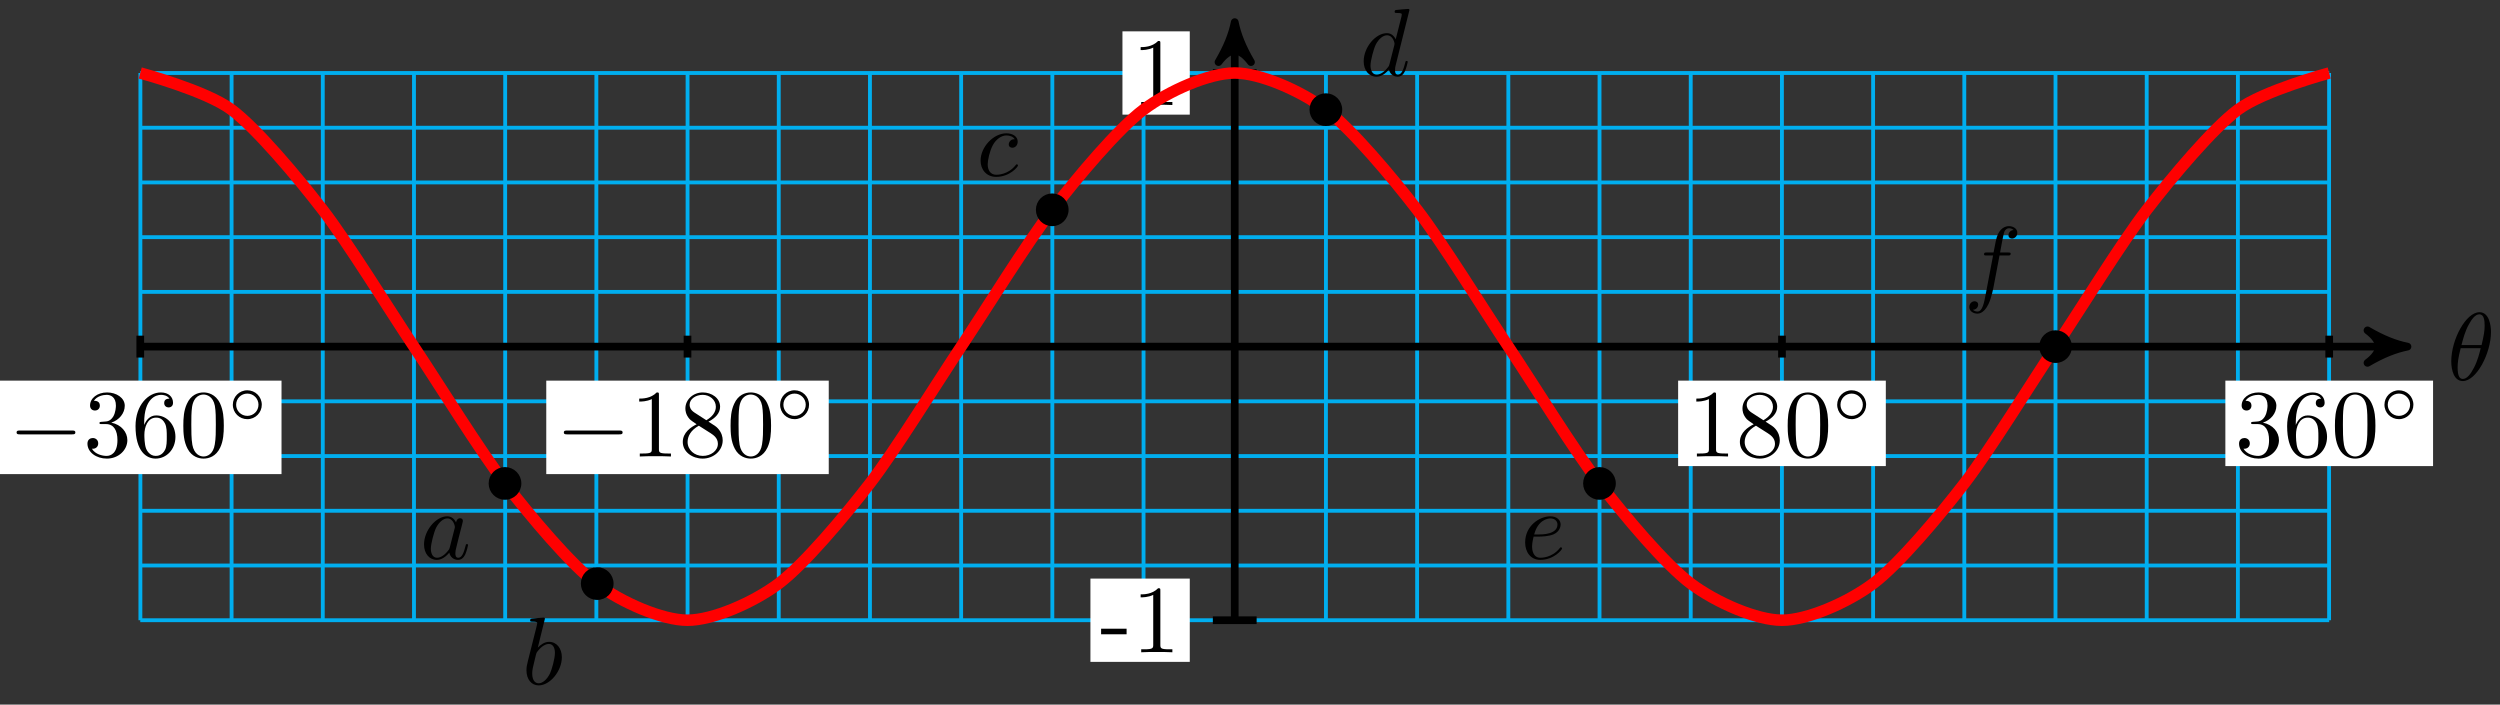 <svg xmlns="http://www.w3.org/2000/svg" xmlns:xlink="http://www.w3.org/1999/xlink" version="1.1" width="259" height="73" viewBox="0 0 259 73">
<rect x="0" y="0" width="259" height="73" fill="#333333" stroke="none"/>
<defs>
<path id="font_1_1" d="M.455 .5C.455 .566 .437 .705 .335 .705 .196 .705 .042 .423 .042 .194 .042 .1 .071-.011 .162-.011 .303-.011 .455 .276 .455 .5M.148 .363C.165 .427 .185 .507 .225 .578 .252 .627 .289 .683 .334 .683 .383 .683 .389 .619 .389 .562 .389 .513 .381 .462 .357 .363H.148M.348 .331C.337 .285 .316 .2 .278 .128 .243 .06 .205 .011 .162 .011 .129 .011 .108 .04 .108 .133 .108 .175 .114 .233 .14 .331H.348Z"/>
<path id="font_2_1" d="M.659 .23C.676 .23 .694 .23 .694 .25 .694 .27 .676 .27 .659 .27H.118C.101 .27 .083 .27 .083 .25 .083 .23 .101 .23 .118 .23H.659Z"/>
<path id="font_3_3" d="M.29 .352C.372 .379 .43 .449 .43 .528 .43 .61 .342 .666 .246 .666 .145 .666 .069 .606 .069 .53 .069 .497 .091 .478 .12 .478 .151 .478 .171 .5 .171 .529 .171 .579 .124 .579 .109 .579 .14 .628 .206 .641 .242 .641 .283 .641 .338 .619 .338 .529 .338 .517 .336 .459 .31 .415 .28 .367 .246 .364 .221 .363 .213 .362 .189 .36 .182 .36 .174 .359 .167 .358 .167 .348 .167 .337 .174 .337 .191 .337H.235C.317 .337 .354 .269 .354 .17 .354 .034 .285 .006 .241 .006 .198 .006 .123 .022 .088 .081 .123 .076 .154 .098 .154 .136 .154 .172 .127 .192 .098 .192 .074 .192 .042 .178 .042 .134 .042 .043 .135-.022 .244-.022 .366-.022 .457 .068 .457 .17 .457 .253 .394 .331 .29 .352Z"/>
<path id="font_3_4" d="M.132 .328V.352C.132 .605 .256 .641 .307 .641 .331 .641 .373 .635 .395 .601 .38 .601 .34 .601 .34 .556 .34 .525 .364 .51 .386 .51 .402 .51 .432 .519 .432 .558 .432 .618 .388 .666 .305 .666 .177 .666 .042 .537 .042 .316 .042 .049 .158-.022 .251-.022 .362-.022 .457 .072 .457 .204 .457 .331 .368 .427 .257 .427 .189 .427 .152 .376 .132 .328M.251 .006C.188 .006 .158 .066 .152 .081 .134 .128 .134 .208 .134 .226 .134 .304 .166 .404 .256 .404 .272 .404 .318 .404 .349 .342 .367 .305 .367 .254 .367 .205 .367 .157 .367 .107 .35 .071 .32 .011 .274 .006 .251 .006Z"/>
<path id="font_3_1" d="M.46 .32C.46 .4 .455 .48 .42 .554 .374 .65 .292 .666 .25 .666 .19 .666 .117 .64 .076 .547 .044 .478 .039 .4 .039 .32 .039 .245 .043 .155 .084 .079 .127-.002 .2-.022 .249-.022 .303-.022 .379-.001 .423 .094 .455 .163 .46 .241 .46 .32M.249-0C.21-0 .151 .025 .133 .121 .122 .181 .122 .273 .122 .332 .122 .396 .122 .462 .13 .516 .149 .635 .224 .644 .249 .644 .282 .644 .348 .626 .367 .527 .377 .471 .377 .395 .377 .332 .377 .257 .377 .189 .366 .125 .351 .03 .294-0 .249-0Z"/>
<path id="font_4_1" d="M.507 .25C.507 .371 .41 .465 .292 .465 .172 .465 .077 .368 .077 .251 .077 .13 .174 .036 .292 .036 .412 .036 .507 .133 .507 .25M.292 .085C.198 .085 .126 .161 .126 .25 .126 .343 .2 .416 .292 .416 .386 .416 .458 .34 .458 .251 .458 .158 .384 .085 .292 .085Z"/>
<path id="font_3_2" d="M.294 .64C.294 .664 .294 .666 .271 .666 .209 .602 .121 .602 .089 .602V.571C.109 .571 .168 .571 .22 .597V.079C.22 .043 .217 .031 .127 .031H.095V0C.13 .003 .217 .003 .257 .003 .297 .003 .384 .003 .419 0V.031H.387C.297 .031 .294 .042 .294 .079V.64Z"/>
<path id="font_3_5" d="M.163 .457C.117 .487 .113 .521 .113 .538 .113 .599 .178 .641 .249 .641 .322 .641 .386 .589 .386 .517 .386 .46 .347 .412 .287 .377L.163 .457M.309 .362C.381 .399 .43 .451 .43 .517 .43 .609 .341 .666 .25 .666 .15 .666 .069 .592 .069 .499 .069 .481 .071 .436 .113 .389 .124 .377 .161 .352 .186 .335 .128 .306 .042 .25 .042 .151 .042 .045 .144-.022 .249-.022 .362-.022 .457 .061 .457 .168 .457 .204 .446 .249 .408 .291 .389 .312 .373 .322 .309 .362M.209 .32 .332 .242C.36 .223 .407 .193 .407 .132 .407 .058 .332 .006 .25 .006 .164 .006 .092 .068 .092 .151 .092 .209 .124 .273 .209 .32Z"/>
<path id="font_5_64" d="M.276 .187V.245H.011V.187H.276Z"/>
<path id="font_5_82" d="M.419 0V.031H.387C.297 .031 .294 .042 .294 .079V.64C.294 .664 .294 .666 .271 .666 .209 .602 .121 .602 .089 .602V.571C.109 .571 .168 .571 .22 .597V.079C.22 .043 .217 .031 .127 .031H.095V0C.13 .003 .217 .003 .257 .003 .297 .003 .384 .003 .419 0Z"/>
<path id="font_1_2" d="M.373 .378C.355 .415 .326 .442 .281 .442 .164 .442 .04 .295 .04 .149 .04 .055 .095-.011 .173-.011 .193-.011 .243-.007 .303 .064 .311 .022 .346-.011 .394-.011 .429-.011 .452 .012 .468 .044 .485 .08 .498 .141 .498 .143 .498 .153 .489 .153 .486 .153 .476 .153 .475 .149 .472 .135 .455 .07 .437 .011 .396 .011 .369 .011 .366 .037 .366 .057 .366 .079 .368 .087 .379 .131 .39 .173 .392 .183 .401 .221L.437 .361C.444 .389 .444 .391 .444 .395 .444 .412 .432 .422 .415 .422 .391 .422 .376 .4 .373 .378M.308 .119C.303 .101 .303 .099 .288 .082 .244 .027 .203 .011 .175 .011 .125 .011 .111 .066 .111 .105 .111 .155 .143 .278 .166 .324 .197 .383 .242 .42 .282 .42 .347 .42 .361 .338 .361 .332 .361 .326 .359 .32 .358 .315L.308 .119Z"/>
<path id="font_1_3" d="M.239 .683C.239 .684 .239 .694 .226 .694 .203 .694 .13 .686 .104 .684 .096 .683 .085 .682 .085 .664 .085 .652 .094 .652 .109 .652 .157 .652 .159 .645 .159 .635 .159 .628 .15 .594 .145 .573L.063 .247C.051 .197 .047 .181 .047 .146 .047 .051 .1-.011 .174-.011 .292-.011 .415 .138 .415 .282 .415 .373 .362 .442 .282 .442 .236 .442 .195 .413 .165 .382L.239 .683M.145 .305C.151 .327 .151 .329 .16 .34 .209 .405 .254 .42 .28 .42 .316 .42 .343 .39 .343 .326 .343 .267 .31 .152 .292 .114 .259 .047 .213 .011 .174 .011 .14 .011 .107 .038 .107 .112 .107 .131 .107 .15 .123 .213L.145 .305Z"/>
<path id="font_1_4" d="M.396 .38C.38 .38 .366 .38 .352 .366 .336 .351 .334 .334 .334 .327 .334 .303 .352 .292 .371 .292 .4 .292 .427 .316 .427 .356 .427 .405 .38 .442 .309 .442 .174 .442 .041 .299 .041 .158 .041 .068 .099-.011 .203-.011 .346-.011 .43 .095 .43 .107 .43 .113 .424 .12 .418 .12 .413 .12 .411 .118 .405 .11 .326 .011 .217 .011 .205 .011 .142 .011 .115 .06 .115 .12 .115 .161 .135 .258 .169 .32 .2 .377 .255 .42 .31 .42 .344 .42 .382 .407 .396 .38Z"/>
<path id="font_1_5" d="M.516 .683C.516 .684 .516 .694 .503 .694 .488 .694 .393 .685 .376 .683 .368 .682 .362 .677 .362 .664 .362 .652 .371 .652 .386 .652 .434 .652 .436 .645 .436 .635L.433 .615 .373 .378C.355 .415 .326 .442 .281 .442 .164 .442 .04 .295 .04 .149 .04 .055 .095-.011 .173-.011 .193-.011 .243-.007 .303 .064 .311 .022 .346-.011 .394-.011 .429-.011 .452 .012 .468 .044 .485 .08 .498 .141 .498 .143 .498 .153 .489 .153 .486 .153 .476 .153 .475 .149 .472 .135 .455 .07 .437 .011 .396 .011 .369 .011 .366 .037 .366 .057 .366 .081 .368 .088 .372 .105L.516 .683M.308 .119C.303 .101 .303 .099 .288 .082 .244 .027 .203 .011 .175 .011 .125 .011 .111 .066 .111 .105 .111 .155 .143 .278 .166 .324 .197 .383 .242 .42 .282 .42 .347 .42 .361 .338 .361 .332 .361 .326 .359 .32 .358 .315L.308 .119Z"/>
<path id="font_1_6" d="M.187 .231C.216 .231 .29 .233 .34 .254 .41 .284 .415 .343 .415 .357 .415 .401 .377 .442 .308 .442 .197 .442 .046 .345 .046 .17 .046 .068 .105-.011 .203-.011 .346-.011 .43 .095 .43 .107 .43 .113 .424 .12 .418 .12 .413 .12 .411 .118 .405 .11 .326 .011 .217 .011 .205 .011 .127 .011 .118 .095 .118 .127 .118 .139 .119 .17 .134 .231H.187M.14 .253C.179 .405 .282 .42 .308 .42 .355 .42 .382 .391 .382 .357 .382 .253 .222 .253 .181 .253H.14Z"/>
<path id="font_1_7" d="M.367 .4H.453C.473 .4 .483 .4 .483 .42 .483 .431 .473 .431 .456 .431H.373L.394 .545C.398 .566 .412 .637 .418 .649 .427 .668 .444 .683 .465 .683 .469 .683 .495 .683 .514 .665 .47 .661 .46 .626 .46 .611 .46 .588 .478 .576 .497 .576 .523 .576 .552 .598 .552 .636 .552 .682 .506 .705 .465 .705 .431 .705 .368 .687 .338 .588 .332 .567 .329 .557 .305 .431H.236C.217 .431 .206 .431 .206 .412 .206 .4 .215 .4 .234 .4H.3L.225 .005C.207-.092 .19-.183 .138-.183 .134-.183 .109-.183 .09-.165 .136-.162 .145-.126 .145-.111 .145-.088 .127-.076 .108-.076 .082-.076 .053-.098 .053-.136 .053-.181 .097-.205 .138-.205 .193-.205 .233-.146 .251-.108 .283-.045 .306 .076 .307 .083L.367 .4Z"/>
</defs>
<path transform="matrix(1,0,0,-1,127.919,35.909)" stroke-width=".399" stroke-linecap="butt" stroke-miterlimit="10" stroke-linejoin="miter" fill="none" stroke="#00aeef" d="M-113.387-28.346H113.387M-113.387-22.677H113.387M-113.387-17.008H113.387M-113.387-11.339H113.387M-113.387-5.669H113.387M-113.387 0H113.387M-113.387 5.669H113.387M-113.387 11.339H113.387M-113.387 17.008H113.387M-113.387 22.677H113.387M-113.387 28.346H113.387M-113.375-28.347V28.347M-103.927-28.347V28.347M-94.479-28.347V28.347M-85.031-28.347V28.347M-75.583-28.347V28.347M-66.135-28.347V28.347M-56.688-28.347V28.347M-47.24-28.347V28.347M-37.792-28.347V28.347M-28.344-28.347V28.347M-18.896-28.347V28.347M-9.448-28.347V28.347M0-28.347V28.347M9.448-28.347V28.347M18.896-28.347V28.347M28.344-28.347V28.347M37.792-28.347V28.347M47.24-28.347V28.347M56.688-28.347V28.347M66.135-28.347V28.347M75.583-28.347V28.347M85.031-28.347V28.347M94.479-28.347V28.347M103.927-28.347V28.347M113.375-28.347V28.347M113.387 28.347"/>
<path transform="matrix(1,0,0,-1,127.919,35.909)" stroke-width=".797" stroke-linecap="butt" stroke-miterlimit="10" stroke-linejoin="miter" fill="none" stroke="#000000" d="M-113.387 0H120.457"/>
<path transform="matrix(1,0,0,-1,248.38,35.909)" d="M1.036 0C-.259 .259-1.554 .777-3.108 1.684-1.554 .518-1.554-.518-3.108-1.684-1.554-.777-.259-.259 1.036 0Z"/>
<path transform="matrix(1,0,0,-1,248.38,35.909)" stroke-width=".797" stroke-linecap="butt" stroke-linejoin="round" fill="none" stroke="#000000" d="M1.036 0C-.259 .259-1.554 .777-3.108 1.684-1.554 .518-1.554-.518-3.108-1.684-1.554-.777-.259-.259 1.036 0Z"/>
<use data-text="&#x03b8;" xlink:href="#font_1_1" transform="matrix(9.963,0,0,-9.963,253.533,39.368)"/>
<path transform="matrix(1,0,0,-1,127.919,35.909)" stroke-width=".797" stroke-linecap="butt" stroke-miterlimit="10" stroke-linejoin="miter" fill="none" stroke="#000000" d="M0-28.347V32.581"/>
<path transform="matrix(0,-1,-1,-0,127.919,3.326)" d="M1.036 0C-.259 .259-1.554 .777-3.108 1.684-1.554 .518-1.554-.518-3.108-1.684-1.554-.777-.259-.259 1.036 0Z"/>
<path transform="matrix(0,-1,-1,-0,127.919,3.326)" stroke-width=".797" stroke-linecap="butt" stroke-linejoin="round" fill="none" stroke="#000000" d="M1.036 0C-.259 .259-1.554 .777-3.108 1.684-1.554 .518-1.554-.518-3.108-1.684-1.554-.777-.259-.259 1.036 0Z"/>
<path transform="matrix(1,0,0,-1,127.919,35.909)" stroke-width=".797" stroke-linecap="butt" stroke-miterlimit="10" stroke-linejoin="miter" fill="none" stroke="#000000" d="M-113.387 1.134V-1.134"/>
<path transform="matrix(1,0,0,-1,127.919,35.909)" d="M-128.02-13.208H-98.754V-3.525H-128.02Z" fill="#ffffff"/>
<use data-text="&#x2212;" xlink:href="#font_2_1" transform="matrix(9.963,0,0,-9.963,.892,47.292)"/>
<use data-text="3" xlink:href="#font_3_3" transform="matrix(9.963,0,0,-9.963,8.641,47.292)"/>
<use data-text="6" xlink:href="#font_3_4" transform="matrix(9.963,0,0,-9.963,13.622,47.292)"/>
<use data-text="0" xlink:href="#font_3_1" transform="matrix(9.963,0,0,-9.963,18.604,47.292)"/>
<use data-text="&#x25e6;" xlink:href="#font_4_1" transform="matrix(6.974,0,0,-6.974,23.585,43.677)"/>
<path transform="matrix(1,0,0,-1,127.919,35.909)" stroke-width=".797" stroke-linecap="butt" stroke-miterlimit="10" stroke-linejoin="miter" fill="none" stroke="#000000" d="M-56.694 1.134V-1.134"/>
<path transform="matrix(1,0,0,-1,127.919,35.909)" d="M-71.326-13.208H-42.061V-3.525H-71.326Z" fill="#ffffff"/>
<use data-text="&#x2212;" xlink:href="#font_2_1" transform="matrix(9.963,0,0,-9.963,57.587,47.292)"/>
<use data-text="1" xlink:href="#font_3_2" transform="matrix(9.963,0,0,-9.963,65.336,47.292)"/>
<use data-text="8" xlink:href="#font_3_5" transform="matrix(9.963,0,0,-9.963,70.318,47.292)"/>
<use data-text="0" xlink:href="#font_3_1" transform="matrix(9.963,0,0,-9.963,75.299,47.292)"/>
<use data-text="&#x25e6;" xlink:href="#font_4_1" transform="matrix(6.974,0,0,-6.974,80.281,43.677)"/>
<path transform="matrix(1,0,0,-1,127.919,35.909)" stroke-width=".797" stroke-linecap="butt" stroke-miterlimit="10" stroke-linejoin="miter" fill="none" stroke="#000000" d="M56.694 1.134V-1.134"/>
<path transform="matrix(1,0,0,-1,127.919,35.909)" d="M45.935-12.378H67.452V-3.525H45.935Z" fill="#ffffff"/>
<use data-text="1" xlink:href="#font_3_2" transform="matrix(9.963,0,0,-9.963,174.852,47.292)"/>
<use data-text="8" xlink:href="#font_3_5" transform="matrix(9.963,0,0,-9.963,179.833,47.292)"/>
<use data-text="0" xlink:href="#font_3_1" transform="matrix(9.963,0,0,-9.963,184.815,47.292)"/>
<use data-text="&#x25e6;" xlink:href="#font_4_1" transform="matrix(6.974,0,0,-6.974,189.796,43.677)"/>
<path transform="matrix(1,0,0,-1,127.919,35.909)" stroke-width=".797" stroke-linecap="butt" stroke-miterlimit="10" stroke-linejoin="miter" fill="none" stroke="#000000" d="M113.387 1.134V-1.134"/>
<path transform="matrix(1,0,0,-1,127.919,35.909)" d="M102.629-12.378H124.146V-3.525H102.629Z" fill="#ffffff"/>
<use data-text="3" xlink:href="#font_3_3" transform="matrix(9.963,0,0,-9.963,231.547,47.292)"/>
<use data-text="6" xlink:href="#font_3_4" transform="matrix(9.963,0,0,-9.963,236.529,47.292)"/>
<use data-text="0" xlink:href="#font_3_1" transform="matrix(9.963,0,0,-9.963,241.51,47.292)"/>
<use data-text="&#x25e6;" xlink:href="#font_4_1" transform="matrix(6.974,0,0,-6.974,246.492,43.677)"/>
<path transform="matrix(1,0,0,-1,127.919,35.909)" stroke-width=".797" stroke-linecap="butt" stroke-miterlimit="10" stroke-linejoin="miter" fill="none" stroke="#000000" d="M2.268-28.347H-2.268"/>
<path transform="matrix(1,0,0,-1,127.919,35.909)" d="M-14.95-32.661H-4.659V-24.033H-14.95Z" fill="#ffffff"/>
<use data-text="-" xlink:href="#font_5_64" transform="matrix(9.963,0,0,-9.963,113.965,67.575)"/>
<use data-text="1" xlink:href="#font_5_82" transform="matrix(9.963,0,0,-9.963,117.283,67.575)"/>
<path transform="matrix(1,0,0,-1,127.919,35.909)" stroke-width=".797" stroke-linecap="butt" stroke-miterlimit="10" stroke-linejoin="miter" fill="none" stroke="#000000" d="M2.268 28.347H-2.268"/>
<path transform="matrix(1,0,0,-1,127.919,35.909)" d="M-11.633 24.033H-4.659V32.661H-11.633Z" fill="#ffffff"/>
<use data-text="1" xlink:href="#font_5_82" transform="matrix(9.963,0,0,-9.963,117.283,10.879)"/>
<path transform="matrix(1,0,0,-1,127.919,35.909)" stroke-width="1.196" stroke-linecap="butt" stroke-miterlimit="10" stroke-linejoin="miter" fill="none" stroke="#ff0000" d="M-113.387 28.346C-113.387 28.346-106.56 26.515-103.938 24.549-101.316 22.582-97.112 17.579-94.49 14.173-91.868 10.767-87.663 3.933-85.041 0-82.419-3.933-78.214-10.767-75.592-14.173-72.97-17.579-68.765-22.582-66.143-24.548-63.521-26.515-59.316-28.346-56.694-28.346-54.072-28.347-49.868-26.516-47.246-24.55-44.624-22.583-40.419-17.581-37.797-14.175-35.175-10.769-30.97-3.935-28.348-.002-25.726 3.931-21.521 10.765-18.899 14.171-16.277 17.577-12.072 22.581-9.45 24.547-6.829 26.514-2.624 28.346-.002 28.346 2.62 28.347 6.825 26.517 9.447 24.55 12.069 22.584 16.274 17.582 18.896 14.176 21.518 10.77 25.723 3.936 28.345 .003 30.967-3.929 35.171-10.763 37.793-14.169 40.415-17.576 44.62-22.58 47.242-24.547 49.864-26.514 54.069-28.346 56.691-28.346 59.313-28.347 63.518-26.517 66.14-24.551 68.762-22.585 72.967-17.583 75.589-14.177 78.211-10.772 82.415-3.938 85.037-.005 87.659 3.928 91.864 10.762 94.486 14.168 97.108 17.575 101.313 22.579 103.935 24.546 106.557 26.513 113.384 28.346 113.384 28.346"/>
<path transform="matrix(1,0,0,-1,127.919,35.909)" d="M-74.107-14.173C-74.107-13.348-74.776-12.679-75.601-12.679-76.426-12.679-77.096-13.348-77.096-14.173-77.096-14.999-76.426-15.668-75.601-15.668-74.776-15.668-74.107-14.999-74.107-14.173ZM-75.601-14.173"/>
<path transform="matrix(1,0,0,-1,127.919,35.909)" stroke-width=".399" stroke-linecap="butt" stroke-miterlimit="10" stroke-linejoin="miter" fill="none" stroke="#000000" d="M-74.107-14.173C-74.107-13.348-74.776-12.679-75.601-12.679-76.426-12.679-77.096-13.348-77.096-14.173-77.096-14.999-76.426-15.668-75.601-15.668-74.776-15.668-74.107-14.999-74.107-14.173ZM-75.601-14.173"/>
<use data-text="a" xlink:href="#font_1_2" transform="matrix(9.963,0,0,-9.963,43.53,57.893)"/>
<path transform="matrix(1,0,0,-1,127.919,35.909)" d="M-64.554-24.549C-64.554-23.724-65.223-23.055-66.048-23.055-66.873-23.055-67.543-23.724-67.543-24.549-67.543-25.374-66.873-26.044-66.048-26.044-65.223-26.044-64.554-25.374-64.554-24.549ZM-66.048-24.549"/>
<path transform="matrix(1,0,0,-1,127.919,35.909)" stroke-width=".399" stroke-linecap="butt" stroke-miterlimit="10" stroke-linejoin="miter" fill="none" stroke="#000000" d="M-64.554-24.549C-64.554-23.724-65.223-23.055-66.048-23.055-66.873-23.055-67.543-23.724-67.543-24.549-67.543-25.374-66.873-26.044-66.048-26.044-65.223-26.044-64.554-25.374-64.554-24.549ZM-66.048-24.549"/>
<use data-text="b" xlink:href="#font_1_3" transform="matrix(9.963,0,0,-9.963,54.073,70.898)"/>
<path transform="matrix(1,0,0,-1,127.919,35.909)" d="M-17.413 14.173C-17.413 14.999-18.082 15.668-18.908 15.668-19.733 15.668-20.402 14.999-20.402 14.173-20.402 13.348-19.733 12.679-18.908 12.679-18.082 12.679-17.413 13.348-17.413 14.173ZM-18.908 14.173"/>
<path transform="matrix(1,0,0,-1,127.919,35.909)" stroke-width=".399" stroke-linecap="butt" stroke-miterlimit="10" stroke-linejoin="miter" fill="none" stroke="#000000" d="M-17.413 14.173C-17.413 14.999-18.082 15.668-18.908 15.668-19.733 15.668-20.402 14.999-20.402 14.173-20.402 13.348-19.733 12.679-18.908 12.679-18.082 12.679-17.413 13.348-17.413 14.173ZM-18.908 14.173"/>
<use data-text="c" xlink:href="#font_1_4" transform="matrix(9.963,0,0,-9.963,101.18,18.215)"/>
<path transform="matrix(1,0,0,-1,127.919,35.909)" d="M10.934 24.549C10.934 25.374 10.265 26.044 9.439 26.044 8.614 26.044 7.945 25.374 7.945 24.549 7.945 23.724 8.614 23.055 9.439 23.055 10.265 23.055 10.934 23.724 10.934 24.549ZM9.439 24.549"/>
<path transform="matrix(1,0,0,-1,127.919,35.909)" stroke-width=".399" stroke-linecap="butt" stroke-miterlimit="10" stroke-linejoin="miter" fill="none" stroke="#000000" d="M10.934 24.549C10.934 25.374 10.265 26.044 9.439 26.044 8.614 26.044 7.945 25.374 7.945 24.549 7.945 23.724 8.614 23.055 9.439 23.055 10.265 23.055 10.934 23.724 10.934 24.549ZM9.439 24.549"/>
<use data-text="d" xlink:href="#font_1_5" transform="matrix(9.963,0,0,-9.963,140.879,7.839)"/>
<path transform="matrix(1,0,0,-1,127.919,35.909)" d="M39.28-14.173C39.28-13.348 38.611-12.679 37.786-12.679 36.961-12.679 36.292-13.348 36.292-14.173 36.292-14.999 36.961-15.668 37.786-15.668 38.611-15.668 39.28-14.999 39.28-14.173ZM37.786-14.173"/>
<path transform="matrix(1,0,0,-1,127.919,35.909)" stroke-width=".399" stroke-linecap="butt" stroke-miterlimit="10" stroke-linejoin="miter" fill="none" stroke="#000000" d="M39.28-14.173C39.28-13.348 38.611-12.679 37.786-12.679 36.961-12.679 36.292-13.348 36.292-14.173 36.292-14.999 36.961-15.668 37.786-15.668 38.611-15.668 39.28-14.999 39.28-14.173ZM37.786-14.173"/>
<use data-text="e" xlink:href="#font_1_6" transform="matrix(9.963,0,0,-9.963,157.547,57.893)"/>
<path transform="matrix(1,0,0,-1,127.919,35.909)" d="M86.535 0C86.535 .825 85.866 1.494 85.04 1.494 84.215 1.494 83.546 .825 83.546 0 83.546-.825 84.215-1.494 85.04-1.494 85.866-1.494 86.535-.825 86.535 0ZM85.04 0"/>
<path transform="matrix(1,0,0,-1,127.919,35.909)" stroke-width=".399" stroke-linecap="butt" stroke-miterlimit="10" stroke-linejoin="miter" fill="none" stroke="#000000" d="M86.535 0C86.535 .825 85.866 1.494 85.04 1.494 84.215 1.494 83.546 .825 83.546 0 83.546-.825 84.215-1.494 85.04-1.494 85.866-1.494 86.535-.825 86.535 0ZM85.04 0"/>
<use data-text="f" xlink:href="#font_1_7" transform="matrix(9.963,0,0,-9.963,203.493,30.452)"/>
</svg>
